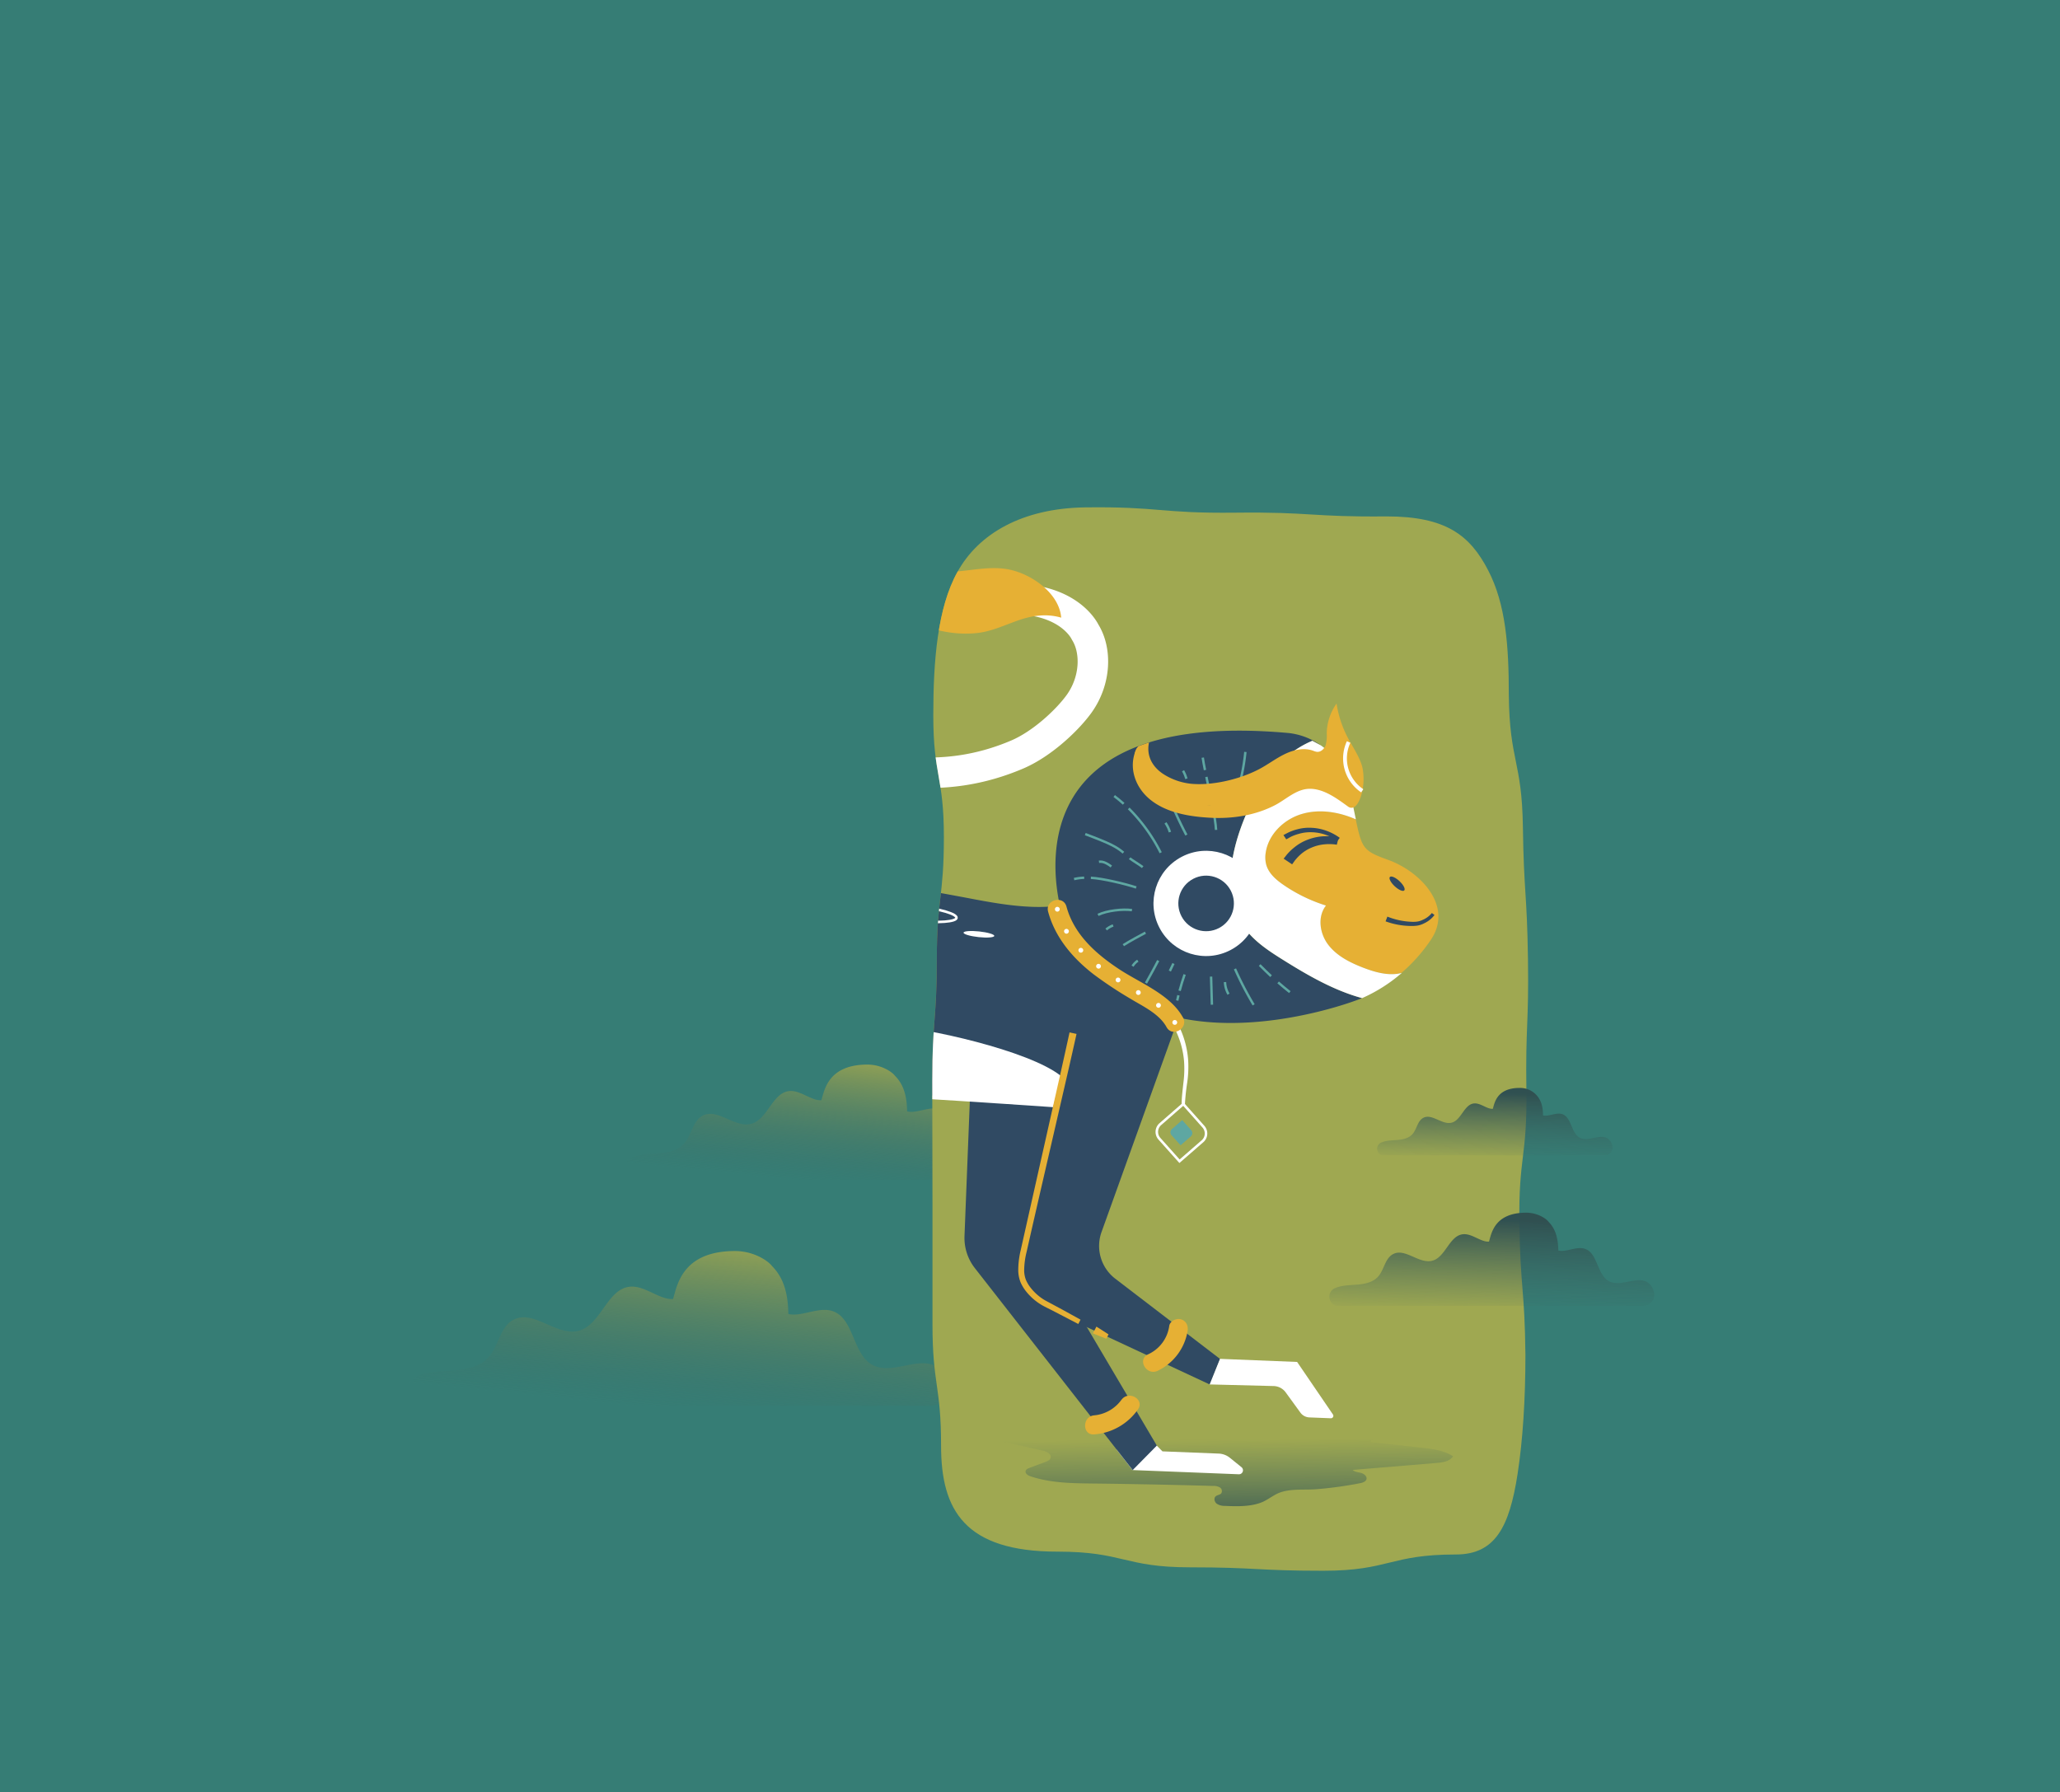 <svg id="Layer_1" data-name="Layer 1" xmlns="http://www.w3.org/2000/svg" xmlns:xlink="http://www.w3.org/1999/xlink" viewBox="0 0 925.32 805.12"><defs><style>.blc2-2-3_1,.blc2-2-3_11,.blc2-2-3_13,.blc2-2-3_16,.blc2-2-3_17,.blc2-2-3_18,.blc2-2-3_19{fill:none;}.blc2-2-3_2{fill:#367d75;}.blc2-2-3_3{fill:url(#linear-gradient);}.blc2-2-3_4{fill:url(#lgblc2-2-3_2);}.blc2-2-3_5{fill:#9fa851;}.blc2-2-3_6{fill:url(#lgblc2-2-3_3);}.blc2-2-3_7{fill:url(#lgblc2-2-3_4);}.blc2-2-3_8{fill:url(#lgblc2-2-3_5);}.blc2-2-3_9{clip-path:url(#cblc2-2-3);}.blc2-2-3_10{fill:#fff;}.blc2-2-3_11,.blc2-2-3_13,.blc2-2-3_17,.blc2-2-3_18,.blc2-2-3_19{stroke:#fff;}.blc2-2-3_11,.blc2-2-3_17,.blc2-2-3_18{stroke-linecap:round;stroke-linejoin:round;}.blc2-2-3_11{stroke-width:13.7px;}.blc2-2-3_12{fill:#304a63;}.blc2-2-3_13,.blc2-2-3_16,.blc2-2-3_19{stroke-miterlimit:10;}.blc2-2-3_13{stroke-width:1.14px;}.blc2-2-3_14{fill:#5ea7a2;}.blc2-2-3_15{fill:#e6b034;}.blc2-2-3_16{stroke:#5ea7a2;stroke-width:1.08px;}.blc2-2-3_17,.blc2-2-3_18{stroke-width:2.16px;}.blc2-2-3_18{stroke-dasharray:0 10.72;}.blc2-2-3_19{stroke-width:1.71px;}</style><linearGradient id="linear-gradient" x1="303.39" y1="633.99" x2="316.83" y2="506.29" gradientUnits="userSpaceOnUse"><stop offset="0" stop-color="#3b6660" stop-opacity="0"/><stop offset="0.64" stop-color="#9fa851"/></linearGradient><linearGradient id="lgblc2-2-3_2" x1="369.76" y1="531.81" x2="379.76" y2="436.81" xlink:href="#linear-gradient"/><linearGradient id="lgblc2-2-3_3" x1="551.01" y1="646.56" x2="551.32" y2="688.91" gradientUnits="userSpaceOnUse"><stop offset="0" stop-color="#3b6660" stop-opacity="0"/><stop offset="1" stop-color="#305051"/></linearGradient><linearGradient id="lgblc2-2-3_4" x1="669.95" y1="589.91" x2="670.71" y2="547.89" xlink:href="#lgblc2-2-3_3"/><linearGradient id="lgblc2-2-3_5" x1="671.31" y1="521.46" x2="671.86" y2="491.02" xlink:href="#lgblc2-2-3_3"/><clipPath id="cblc2-2-3"><path class="blc2-2-3_1" d="M486.94,227.94c34-.46,34,2.76,68,2.37s34,2,67.94,1.68c26.57,0,37.42,8.41,45.62,24.29,7.84,15.17,9.24,33.67,9.24,55.94.3,29.65,5.9,29.58,6.32,59.23s1.85,29.62,2.28,59.26-1.13,29.67-.71,59.31-3.56,29.7-3.14,59.35,2.39,29.61,2.71,59.26c0,20-1.18,38.33-3.52,53.52-3.66,23.71-10,36.18-27.7,36.18-29.84,0-29.84,7.31-59.67,7.31s-29.84-1.54-59.67-1.54-29.84-7.05-59.67-7.05c-41.71,0-52.25-18.76-52.25-47.49,0-27.36-3.86-27.36-3.86-54.71s0-27.35,0-54.7-.1-27.36-.1-54.71,2.05-27.35,2.05-54.71,3.17-27.35,3.17-54.71-4.76-27.36-4.76-54.71c0-24.62,1.89-48.17,10.82-64.31C439.64,239.49,459.46,228.45,486.94,227.94Z"/></clipPath></defs><title>30</title><rect class="blc2-2-3_2" x="-1.01" width="926.33" height="805.12"/><path class="blc2-2-3_3" d="M421.72,614.75c-7.8-6.5-20.46,3.16-29.53-1.43-9.39-4.74-8.41-21.37-18.48-24.41-6.27-1.89-13.88,2.82-19.6,1.36-.13-8.21-1.64-15.75-7.26-21.44-1.75-2.37-8.2-6.83-16.72-6.82-23.82,0-26,15.6-27.79,21.54-6,.45-12.52-6-19.17-5.54-10.49.79-13.13,17.23-23.32,19.84-9.85,2.52-20.12-9.65-29.14-5-6.08,3.14-6.65,11.69-11.2,16.8-3.78,4.24-9.83,5.56-15.49,6s-11.55.38-16.75,2.66l-.16.07c-6.29,2.85-4.83,11.78,1.3,13.18H417.6a8.2,8.2,0,0,0,7.9-10.42A12.56,12.56,0,0,0,421.72,614.75Z"/><path class="blc2-2-3_4" d="M457.79,517.5c-5.8-4.84-15.22,2.34-22-1.07-7-3.53-6.25-15.9-13.75-18.16-4.66-1.4-10.32,2.1-14.58,1-.09-6.1-1.21-11.71-5.4-15.94-1.3-1.77-6.1-5.08-12.44-5.08-17.72,0-19.31,11.6-20.67,16-4.45.34-9.31-4.49-14.26-4.12-7.81.59-9.76,12.82-17.35,14.76-7.32,1.87-15-7.18-21.68-3.71-4.51,2.34-4.94,8.7-8.33,12.49-2.81,3.16-7.31,4.14-11.52,4.49s-8.59.28-12.46,2l-.12.05c-4.68,2.12-3.6,8.77,1,9.81H454.72a6.09,6.09,0,0,0,5.88-7.75A9.26,9.26,0,0,0,457.79,517.5Z"/><path class="blc2-2-3_5" d="M486.94,227.94c34-.46,34,2.76,68,2.37s34,2,67.94,1.68c26.57,0,37.42,8.41,45.62,24.29,7.84,15.17,9.24,33.67,9.24,55.94.3,29.65,5.9,29.58,6.32,59.23s1.85,29.62,2.28,59.26-1.13,29.67-.71,59.31-3.56,29.7-3.14,59.35,2.39,29.61,2.71,59.26c0,20-1.18,38.33-3.52,53.52-3.66,23.71-10,36.18-27.7,36.18-29.84,0-29.84,7.31-59.67,7.31s-29.84-1.54-59.67-1.54-29.84-7.05-59.67-7.05c-41.71,0-52.25-18.76-52.25-47.49,0-27.36-3.86-27.36-3.86-54.71s0-27.35,0-54.7-.1-27.36-.1-54.71,2.05-27.35,2.05-54.71,3.17-27.35,3.17-54.71-4.76-27.36-4.76-54.71c0-24.62,1.89-48.17,10.82-64.31C439.64,239.49,459.46,228.45,486.94,227.94Z"/><path class="blc2-2-3_6" d="M610.93,666.3c1.2-.24,2.63-.7,2.89-1.89s-1.14-2.39-2.45-2.73-2.81-.39-3.77-1.34l37.8-3.15c2.72-.23,5.85-.69,7.3-3-4.28-2.7-9.49-3.32-14.51-3.87l-22.58-2.5a5.19,5.19,0,0,1,4-2.78c-3.28-3.66-8.78-4.06-13.69-4.19q-64.12-1.73-128.28-.63c-7.82.14-15.74.32-23.28,2.43-2.38.67-5.18,2.23-4.93,4.69l19.09,4.37c1.71.4,3.88,1.5,3.42,3.19-.28,1-1.36,1.47-2.32,1.83l-7.11,2.65c-.76.28-1.62.68-1.81,1.46-.27,1.16,1.08,2,2.2,2.37,8.95,3,18.58,3.12,28,3.23q27,.31,54,1.08a5.57,5.57,0,0,1,3,.66,1.93,1.93,0,0,1,.67,2.67c-.61.73-1.77.69-2.48,1.32-1,.84-.58,2.53.42,3.32a6.23,6.23,0,0,0,3.64,1c5.24.24,11.24.4,16.24-1.46,3.13-1.17,5.62-3.53,8.78-4.62,5.06-1.74,11.09-1,16.37-1.43A176.12,176.12,0,0,0,610.93,666.3Z"/><path class="blc2-2-3_7" d="M740.63,576.5c-4.7-3.91-12.31,1.9-17.76-.86-5.65-2.86-5.06-12.85-11.12-14.68-3.77-1.14-8.35,1.7-11.78.82-.08-4.94-1-9.47-4.37-12.9-1.05-1.42-4.93-4.1-10.06-4.1-14.32,0-15.61,9.38-16.71,13-3.6.27-7.53-3.63-11.52-3.33-6.32.48-7.9,10.37-14,11.93-5.92,1.52-12.1-5.8-17.53-3-3.65,1.88-4,7-6.73,10.09-2.27,2.55-5.91,3.35-9.32,3.63s-6.94.23-10.07,1.6l-.09,0a4.22,4.22,0,0,0,.78,7.93H738.14a4.93,4.93,0,0,0,4.75-6.27A7.44,7.44,0,0,0,740.63,576.5Z"/><path class="blc2-2-3_8" d="M722.51,511.74c-3.4-2.83-8.92,1.38-12.87-.62s-3.66-9.31-8-10.64c-2.73-.82-6.05,1.23-8.54.59,0-3.57-.71-6.85-3.16-9.34a9.9,9.9,0,0,0-7.29-3c-10.37,0-11.31,6.8-12.1,9.39-2.61.19-5.46-2.64-8.35-2.42-4.58.35-5.72,7.51-10.17,8.65-4.28,1.09-8.76-4.21-12.69-2.18-2.65,1.37-2.9,5.1-4.88,7.32-1.65,1.85-4.28,2.42-6.75,2.63s-5,.16-7.3,1.16l-.06,0a3.06,3.06,0,0,0,.56,5.74h99.85a3.56,3.56,0,0,0,3.44-4.54A5.4,5.4,0,0,0,722.51,511.74Z"/><g class="blc2-2-3_9"><path class="blc2-2-3_10" d="M237.06,613.3l-1.65-2.89-14.66,11.18,9.78,18.61a8.65,8.65,0,0,0,5.52,4.34l35,8.75a1.47,1.47,0,0,0,1.6-2.2l-4.36-7a6,6,0,0,0-3.66-2.67l-20.76-5.18a6.78,6.78,0,0,1-4.59-3.93l-6.72-15.95Z"/><path class="blc2-2-3_10" d="M370.78,663.06l5,5.12a11.66,11.66,0,0,0,5.52,3.13L416.79,680a6,6,0,0,1,3.28,2.1l5.56,7a.83.83,0,0,1-.85,1.33l-74.6-18.35.12-13.61Z"/><path class="blc2-2-3_10" d="M501.58,651.2,516.21,646l5.95,6,25.28,1a8.56,8.56,0,0,1,5,1.89l5.21,4.21a1.79,1.79,0,0,1-1.19,3.19l-47.73-1.89Z"/><path class="blc2-2-3_10" d="M543.26,621.93l4.63-11.49,34.76,1.39,16.07,23.58a1.09,1.09,0,0,1-.93,1.72l-9.62-.38a5.26,5.26,0,0,1-4.06-2.17l-6.59-9.07a6.9,6.9,0,0,0-5.42-2.85Z"/><path class="blc2-2-3_11" d="M255.38,437.48c-14.49-14.93-29.88-25.59-39.72-43.92-11-20.46-15.29-42.18-4.84-60.16,2.71-4.66,10.1-11.64,18.09-16.17,5.55-3.14,16.38-7.55,22.72-8.28a147,147,0,0,1,70.52,9.32c11.79,4.67,22.94,10.85,34.76,15.45,34.16,13.29,66.26,19.64,100,5.24,11.46-4.89,22.81-15.79,27.87-22.87,7.44-10.42,7.84-23.84,2.64-32.14,0,0-9.7-21.32-50-12.84"/><path class="blc2-2-3_12" d="M227.63,634.68c18.82-17.45,40.58-34.87,59.4-52.31,10-9.3,20.22-18.8,27-30.71,4-7.1,6.75-15.4,5.16-23.4-1.33-6.69-5.59-12.84-5.22-19.65.42-7.63,6.8-13.89,14-16.5s15-2.3,22.67-1.85c36,2.16,87.16-.1,122.53,7.11l-18.26,83.3,88.43,41.26,4.63-11.49-47-36a18.52,18.52,0,0,1-6.17-21l34.36-95.63L496.8,398.49c-16.4,12.87-39.82,9.18-60.3,5.28-37.75-7.18-75.83-12.85-114.16-15.48-9.43-.65-19.16-1.08-28.09,2C285,393.55,271.94,401.8,265,408.75c-11.15,11.22-16.18,22.55-19.71,38-4.32,18.87,2.45,38.36,9.78,56.27q9,22,19.41,43.42c1.4,2.89,2.86,6,2.54,9.18-.36,3.58-2.86,6.53-5.28,9.2-18.86,20.86-28.78,32.57-49.53,49.3a5.93,5.93,0,0,0-1.54,7.38Z"/><path class="blc2-2-3_13" d="M529.82,521.67l-9-10.08a4.63,4.63,0,0,1,.41-6.61l10.3-9,9,10.12a4.63,4.63,0,0,1-.42,6.62Z"/><path class="blc2-2-3_14" d="M530.3,514.5l-4-4.44a2,2,0,0,1,.18-2.92l4.55-3.95,4,4.46a2,2,0,0,1-.19,2.92Z"/><path class="blc2-2-3_12" d="M314.58,481.71l34.14,83.85A31.19,31.19,0,0,1,351,577.63l-.85,94.5,20.6-9.07,3.65-90.6a33.52,33.52,0,0,0-.52-7.35l-15.83-85.42"/><path class="blc2-2-3_12" d="M435.9,487.83l-2.66,67.45a22,22,0,0,0,4.63,14.38l70.91,90.75,10.85-11L468,562l8.15-80.53"/><path class="blc2-2-3_15" d="M525.2,595.67a16.45,16.45,0,0,1-9.54,12.76c-5,2.34-.64,9.72,4.32,7.39a24.22,24.22,0,0,0,13.47-17.88c.37-2.3-.59-4.57-3-5.26-2-.58-4.9.71-5.26,3Z"/><path class="blc2-2-3_15" d="M503.74,628.82a17,17,0,0,1-12.23,7c-5.44.47-5.49,9,0,8.56a26.36,26.36,0,0,0,19.62-11.2c3.21-4.49-4.21-8.77-7.39-4.32Z"/><path class="blc2-2-3_15" d="M371.47,634.33c-6,1.7-13.68,4.15-19-.41-4.17-3.56-10.26,2.47-6.05,6.05,8.05,6.87,17.88,5.31,27.35,2.62,5.29-1.51,3-9.77-2.27-8.26Z"/><path class="blc2-2-3_15" d="M243.07,590.68c.86,8.9,7.1,16.64,16.05,18.47,5.38,1.1,7.68-7.15,2.28-8.25-5-1-9.26-5-9.77-10.22-.52-5.43-9.09-5.49-8.56,0Z"/><path class="blc2-2-3_10" d="M331.58,490.43s16.48-21.11,29-25.44,26.09-4.72,39.34-4.09c15.41.72,62.26,10.91,76.66,22.48l-3.5,14S339.07,488,331.58,490.43Z"/><ellipse class="blc2-2-3_12" cx="382.37" cy="486.84" rx="1.62" ry="4.12" transform="translate(-119.15 849.73) rotate(-87.74)"/><path class="blc2-2-3_15" d="M452.25,255.66c-9.17-1.49-18.48,1.32-27.77,1.33a46.43,46.43,0,0,1-29.7-10.85c2.46,5.52,5.07,11.25,9.73,15.1,3.48,2.87,7.84,4.46,12.21,5.59-7-1-8.29,4.12-16.49,2.08,7,12.13,24.8,17,38.75,15.46,6.5-.72,12.52-3.65,18.7-5.78s12.56-3,19-1.11C475.74,266.09,462.54,257.33,452.25,255.66Z"/><ellipse class="blc2-2-3_13" cx="412.5" cy="410.53" rx="3.19" ry="17.26" transform="translate(-39.49 777.13) rotate(-83.91)"/><ellipse class="blc2-2-3_13" cx="340.01" cy="409.08" rx="3.19" ry="17.26" transform="translate(-102.84 703.76) rotate(-83.91)"/><ellipse class="blc2-2-3_10" cx="373.47" cy="402.56" rx="2.27" ry="12.3" transform="translate(-66.45 731.2) rotate(-83.91)"/><ellipse class="blc2-2-3_10" cx="380.79" cy="417.4" rx="2.27" ry="12.3" transform="translate(-74.66 751.75) rotate(-83.91)"/><ellipse class="blc2-2-3_10" cx="316.09" cy="398.28" rx="1.28" ry="6.94" transform="translate(-113.48 670.32) rotate(-83.91)"/><ellipse class="blc2-2-3_10" cx="354.38" cy="424.58" rx="1.28" ry="6.94" transform="translate(-105.41 731.9) rotate(-83.91)"/><ellipse class="blc2-2-3_10" cx="343.04" cy="397.91" rx="1.28" ry="6.94" transform="translate(-89.03 696.78) rotate(-83.91)"/><ellipse class="blc2-2-3_10" cx="439.73" cy="419.72" rx="1.28" ry="6.94" transform="translate(-24.29 812.43) rotate(-83.91)"/><ellipse class="blc2-2-3_10" cx="410.97" cy="427.64" rx="1.28" ry="6.94" transform="translate(-57.87 790.91) rotate(-83.91)"/><polygon class="blc2-2-3_15" points="492.5 595.96 497.93 599.44 496.94 601.42 490.9 598.99 492.5 595.96"/><path class="blc2-2-3_15" d="M483.56,464.47c-2.63,11.92-5.39,23.74-8.12,35.59l-8.2,35.54-4.07,17.78-2,8.88a35.57,35.57,0,0,0-1.13,8.65,12.25,12.25,0,0,0,.77,4,15.63,15.63,0,0,0,2.12,3.57,22.86,22.86,0,0,0,6.43,5.64l8,4.3,8,4.42-1,1.95-8.08-4.21-4-2.07-2-1-1-.51c-.35-.19-.71-.37-1.06-.57a25.61,25.61,0,0,1-7.28-6.24,18.52,18.52,0,0,1-2.55-4.22,15.11,15.11,0,0,1-1-4.91,38,38,0,0,1,1.09-9.4l2-8.92,4-17.8,8-35.58c2.67-11.86,5.38-23.73,7.94-35.57Z"/><path class="blc2-2-3_15" d="M349.82,492l-7.63-.23a66.16,66.16,0,0,0-7.45,0A26.2,26.2,0,0,0,321.5,497a16.55,16.55,0,0,0-2.49,2.46,15.22,15.22,0,0,0-1.82,2.95,17.83,17.83,0,0,0-1.36,6.92,28.78,28.78,0,0,0,.88,7.25,31.43,31.43,0,0,0,2.56,6.88l-1.95,1.05a33.59,33.59,0,0,1-2.9-7.34,30.78,30.78,0,0,1-1.1-7.84,20.31,20.31,0,0,1,1.42-8,17.37,17.37,0,0,1,2.11-3.58,19.49,19.49,0,0,1,2.86-3,25.56,25.56,0,0,1,7-4.07,28.15,28.15,0,0,1,3.8-1.25,25.79,25.79,0,0,1,4-.76,66.45,66.45,0,0,1,7.81-.16l7.64.08Z"/><path class="blc2-2-3_15" d="M612.2,434.67c-5.9-2.29-11.82-5.25-15.64-10.29s-4.9-12.64-1-17.6a71.21,71.21,0,0,1-19-9.21c-3.4-2.34-6.78-5.24-7.86-9.22a13,13,0,0,1-.22-5.28c1.2-8.34,8.26-15.11,16.35-17.46,7.93-2.31,16.58-.88,24.15,2.45,2.79,13.38,3.48,14.21,14.77,18.31,14,5.1,29.16,20.44,19.09,35.64a74.15,74.15,0,0,1-13.27,15C623.91,438.53,617.76,436.82,612.2,434.67Z"/><path class="blc2-2-3_12" d="M578.73,329.29a30.59,30.59,0,0,1,14.59,5.57l-3.83-2.07c-16.26,6.78-26.56,23.15-32.37,39.79-5,14.28-7.12,31.22,1.46,43.68,4.38,6.36,11,10.74,17.56,14.83,11.23,7,22.9,13.8,35.65,17.28-7.55,3.32-105.4,38.24-134-35.17C477.79,413.2,444.32,317.23,578.73,329.29Z"/><path class="blc2-2-3_10" d="M557.12,372.58c5.81-16.64,16.11-33,32.37-39.79l3.83,2.07c5.36,3.81,10.7,10.21,13.11,21,1.12,5,1.92,9,2.6,12.22-7.57-3.33-16.22-4.76-24.15-2.45-8.09,2.35-15.15,9.12-16.35,17.46a13,13,0,0,0,.22,5.28c1.08,4,4.46,6.88,7.86,9.22a71.21,71.21,0,0,0,19,9.21c-3.92,5-2.84,12.56,1,17.6s9.74,8,15.64,10.29c5.56,2.15,11.71,3.86,17.42,2.38a70.77,70.77,0,0,1-17.83,11.32c-12.75-3.48-24.42-10.24-35.65-17.28-6.54-4.09-13.18-8.47-17.56-14.83C550,403.8,552.12,386.86,557.12,372.58Z"/><path class="blc2-2-3_12" d="M644.35,411.05a12.25,12.25,0,0,1-4.65,3.74,10.14,10.14,0,0,1-2.9,1,16.81,16.81,0,0,1-3,.19,34.31,34.31,0,0,1-11.42-2.08l.81-2.13a32.18,32.18,0,0,0,10.66,2.32,14.64,14.64,0,0,0,2.66-.07,8.28,8.28,0,0,0,2.46-.75,10.65,10.65,0,0,0,4.2-3.11Z"/><path class="blc2-2-3_16" d="M504.73,361.09q-2-1.81-4.24-3.49"/><path class="blc2-2-3_16" d="M521.37,383.08A77,77,0,0,0,507,363.17"/><path class="blc2-2-3_16" d="M504.62,383.05c-3-2.56-5.88-4.13-17.14-8.34"/><path class="blc2-2-3_16" d="M513.28,389.55c-1.08-.91-5.08-3.3-5.87-4"/><path class="blc2-2-3_16" d="M487,394.32a21.68,21.68,0,0,0-4.54.6"/><path class="blc2-2-3_16" d="M510.37,398.69c-4.7-1.58-15.17-4.1-20.37-4.35"/><path class="blc2-2-3_16" d="M508.46,408.86c-4.17-.58-11.12.17-15.25,2.13"/><path class="blc2-2-3_16" d="M514.52,419c-1.26.63-8,4.31-9.94,5.61"/><path class="blc2-2-3_16" d="M520.25,431.52c-1.33,2.51-3.29,6.27-5.5,10.11"/><path class="blc2-2-3_16" d="M529.33,447.12c-.19.78-.37,1.57-.54,2.35"/><path class="blc2-2-3_16" d="M532.12,437.77q-1.27,3.62-2.26,7.32"/><path class="blc2-2-3_16" d="M544,438.72l.37,12.63"/><path class="blc2-2-3_16" d="M554.73,435.24a152.56,152.56,0,0,0,8.38,16.16"/><path class="blc2-2-3_16" d="M574.11,441.32q2.58,2.25,5.26,4.38"/><path class="blc2-2-3_16" d="M565.82,433.53q2.5,2.54,5.12,5"/><path class="blc2-2-3_16" d="M532.9,375.12a194,194,0,0,1-10.39-23.52"/><path class="blc2-2-3_16" d="M541.26,345.94c-.43-2.12-.78-4-1-5.59"/><path class="blc2-2-3_16" d="M546.24,372.82c-.31-5.61-2.63-15.65-4.35-23.81"/><path class="blc2-2-3_16" d="M554.92,358.32a89.56,89.56,0,0,0,4.48-20.52"/><path class="blc2-2-3_16" d="M499.19,389.25c-1.65-1.18-3.54-2.43-5.55-2.11"/><path class="blc2-2-3_16" d="M500,415.76a9.44,9.44,0,0,0-3.11,1.81"/><path class="blc2-2-3_16" d="M525.5,373.82a13.88,13.88,0,0,0-2-4.16"/><path class="blc2-2-3_16" d="M532.9,349.85a15.12,15.12,0,0,0-1.49-3.6"/><path class="blc2-2-3_16" d="M511.1,431.58a7.7,7.7,0,0,0-2.37,2.45"/><path class="blc2-2-3_16" d="M527.09,432.85l-1.62,3.38"/><path class="blc2-2-3_16" d="M550.25,441.18a11.68,11.68,0,0,0,1.58,5.44"/><path class="blc2-2-3_10" d="M527.56,457.34a41.42,41.42,0,0,1,6.16,19.19,49.56,49.56,0,0,1-.48,10.06,97.25,97.25,0,0,0-1,9.79l-1.48,0c0-3.37.47-6.69.81-10a48.12,48.12,0,0,0,.28-9.73,39.4,39.4,0,0,0-6.22-18.1Z"/><path class="blc2-2-3_12" d="M576.59,385.74c.75-.9,1.41-1.86,2.23-2.7a23.53,23.53,0,0,1,2.6-2.39,21.07,21.07,0,0,1,6.11-3.48,23.21,23.21,0,0,1,6.79-1.48l1.73-.06c.57,0,1.15,0,1.72.06a21.54,21.54,0,0,1,3.51.51l-.8,3.27a19.61,19.61,0,0,0-2.87-.26c-.49,0-1,0-1.48,0l-1.48.12a19.33,19.33,0,0,0-5.65,1.5,17.5,17.5,0,0,0-4.86,3.08,19.65,19.65,0,0,0-2,2.05c-.64.72-1.15,1.57-1.74,2.33Z"/><path class="blc2-2-3_12" d="M576.5,375.14c1-.5,2-1.09,3-1.5a21,21,0,0,1,3.19-1.08,20.32,20.32,0,0,1,6.68-.67,22.35,22.35,0,0,1,6.53,1.35,23.48,23.48,0,0,1,5.9,3.15l-1,1.33a22.1,22.1,0,0,0-5.47-2.75,21,21,0,0,0-6-1.1,18.54,18.54,0,0,0-6,.75,19.56,19.56,0,0,0-2.86,1c-.94.4-1.8,1-2.71,1.43Z"/><circle class="blc2-2-3_10" cx="541.77" cy="405.81" r="23.64" transform="translate(-126.36 297.22) rotate(-27.6)"/><circle class="blc2-2-3_12" cx="541.77" cy="405.81" r="12.48" transform="translate(-126.36 297.22) rotate(-27.6)"/><path class="blc2-2-3_15" d="M531.39,457.14c-5.73-10.49-19.54-15.62-29.07-22-10.3-6.85-19.93-15.53-23.27-27.85-1.44-5.32-9.7-3.06-8.25,2.27,3.15,11.62,11,20.81,20.33,28.06a178.85,178.85,0,0,0,16.21,10.79c5.73,3.52,13.31,6.89,16.65,13,2.64,4.84,10,.52,7.4-4.32Z"/><line class="blc2-2-3_17" x1="527.69" y1="459.3" x2="527.69" y2="459.3"/><path class="blc2-2-3_18" d="M520.37,451.63c-.5-.35-1-.68-1.51-1-8.71-5.73-18-10.63-26.15-17.12-6.75-5.37-12.8-12.07-16.1-19.95"/><line class="blc2-2-3_17" x1="474.93" y1="408.46" x2="474.93" y2="408.46"/><path class="blc2-2-3_15" d="M608.43,357.35c-6.66-4.78-14.54-9.89-23.15-8.5-4.3.7-7.74,3.13-11.31,5.43a44.05,44.05,0,0,1-13.23,5.85,61.2,61.2,0,0,1-28.23,0c-8.66-2-22-9.36-17.32-20.41,1.42-3.34-3.49-6.25-4.93-2.88-3.42,8-.37,16.78,6.24,22.24,7.42,6.14,18,7.81,27.32,8.29,9.88.51,20-1.07,28.84-5.63,5.28-2.73,9.87-7.62,16.22-7.38,6.17.24,11.85,4.5,16.67,8,3,2.14,5.84-2.81,2.88-4.93Z"/><path class="blc2-2-3_15" d="M516.12,333.54c-1.43,6.77,2.35,11.81,7.18,14.65a28.43,28.43,0,0,0,11.68,3.9c9.71.94,22.22-2.09,30.83-6.68,3.86-2.06,7.37-4.76,11.31-6.66s8.56-3,12.69-1.51a7.66,7.66,0,0,0,1.69.51c1.8.2,3.39-1.36,4-3.08a18,18,0,0,0,.45-5.39,23.84,23.84,0,0,1,4.41-13.22,49.15,49.15,0,0,0,5.57,16.31c2,3.59,5.39,8.82,6.13,12.86,1.48,8-1.19,15.34-3.21,16.81-1.83,1.33-10.21-7.64-12.23-8.58-4.78-2.23-6.38-4.84-11.46-3.41-8.85,2.48-15.55,10.22-24.47,12.45-5.18,1.3-10.64.61-15.89-.41s-11.87,1.42-16.84-.16c-4.74-1.5-7.79-7-11.69-10.08s-7.15-8.58-6.51-13.5a8,8,0,0,1,1.56-3.14Z"/><path class="blc2-2-3_19" d="M605.78,333.33a17.53,17.53,0,0,0,6.12,21.92"/><ellipse class="blc2-2-3_12" cx="627.55" cy="396.99" rx="1.57" ry="4.42" transform="translate(-90.91 584.7) rotate(-46.96)"/></g></svg>

